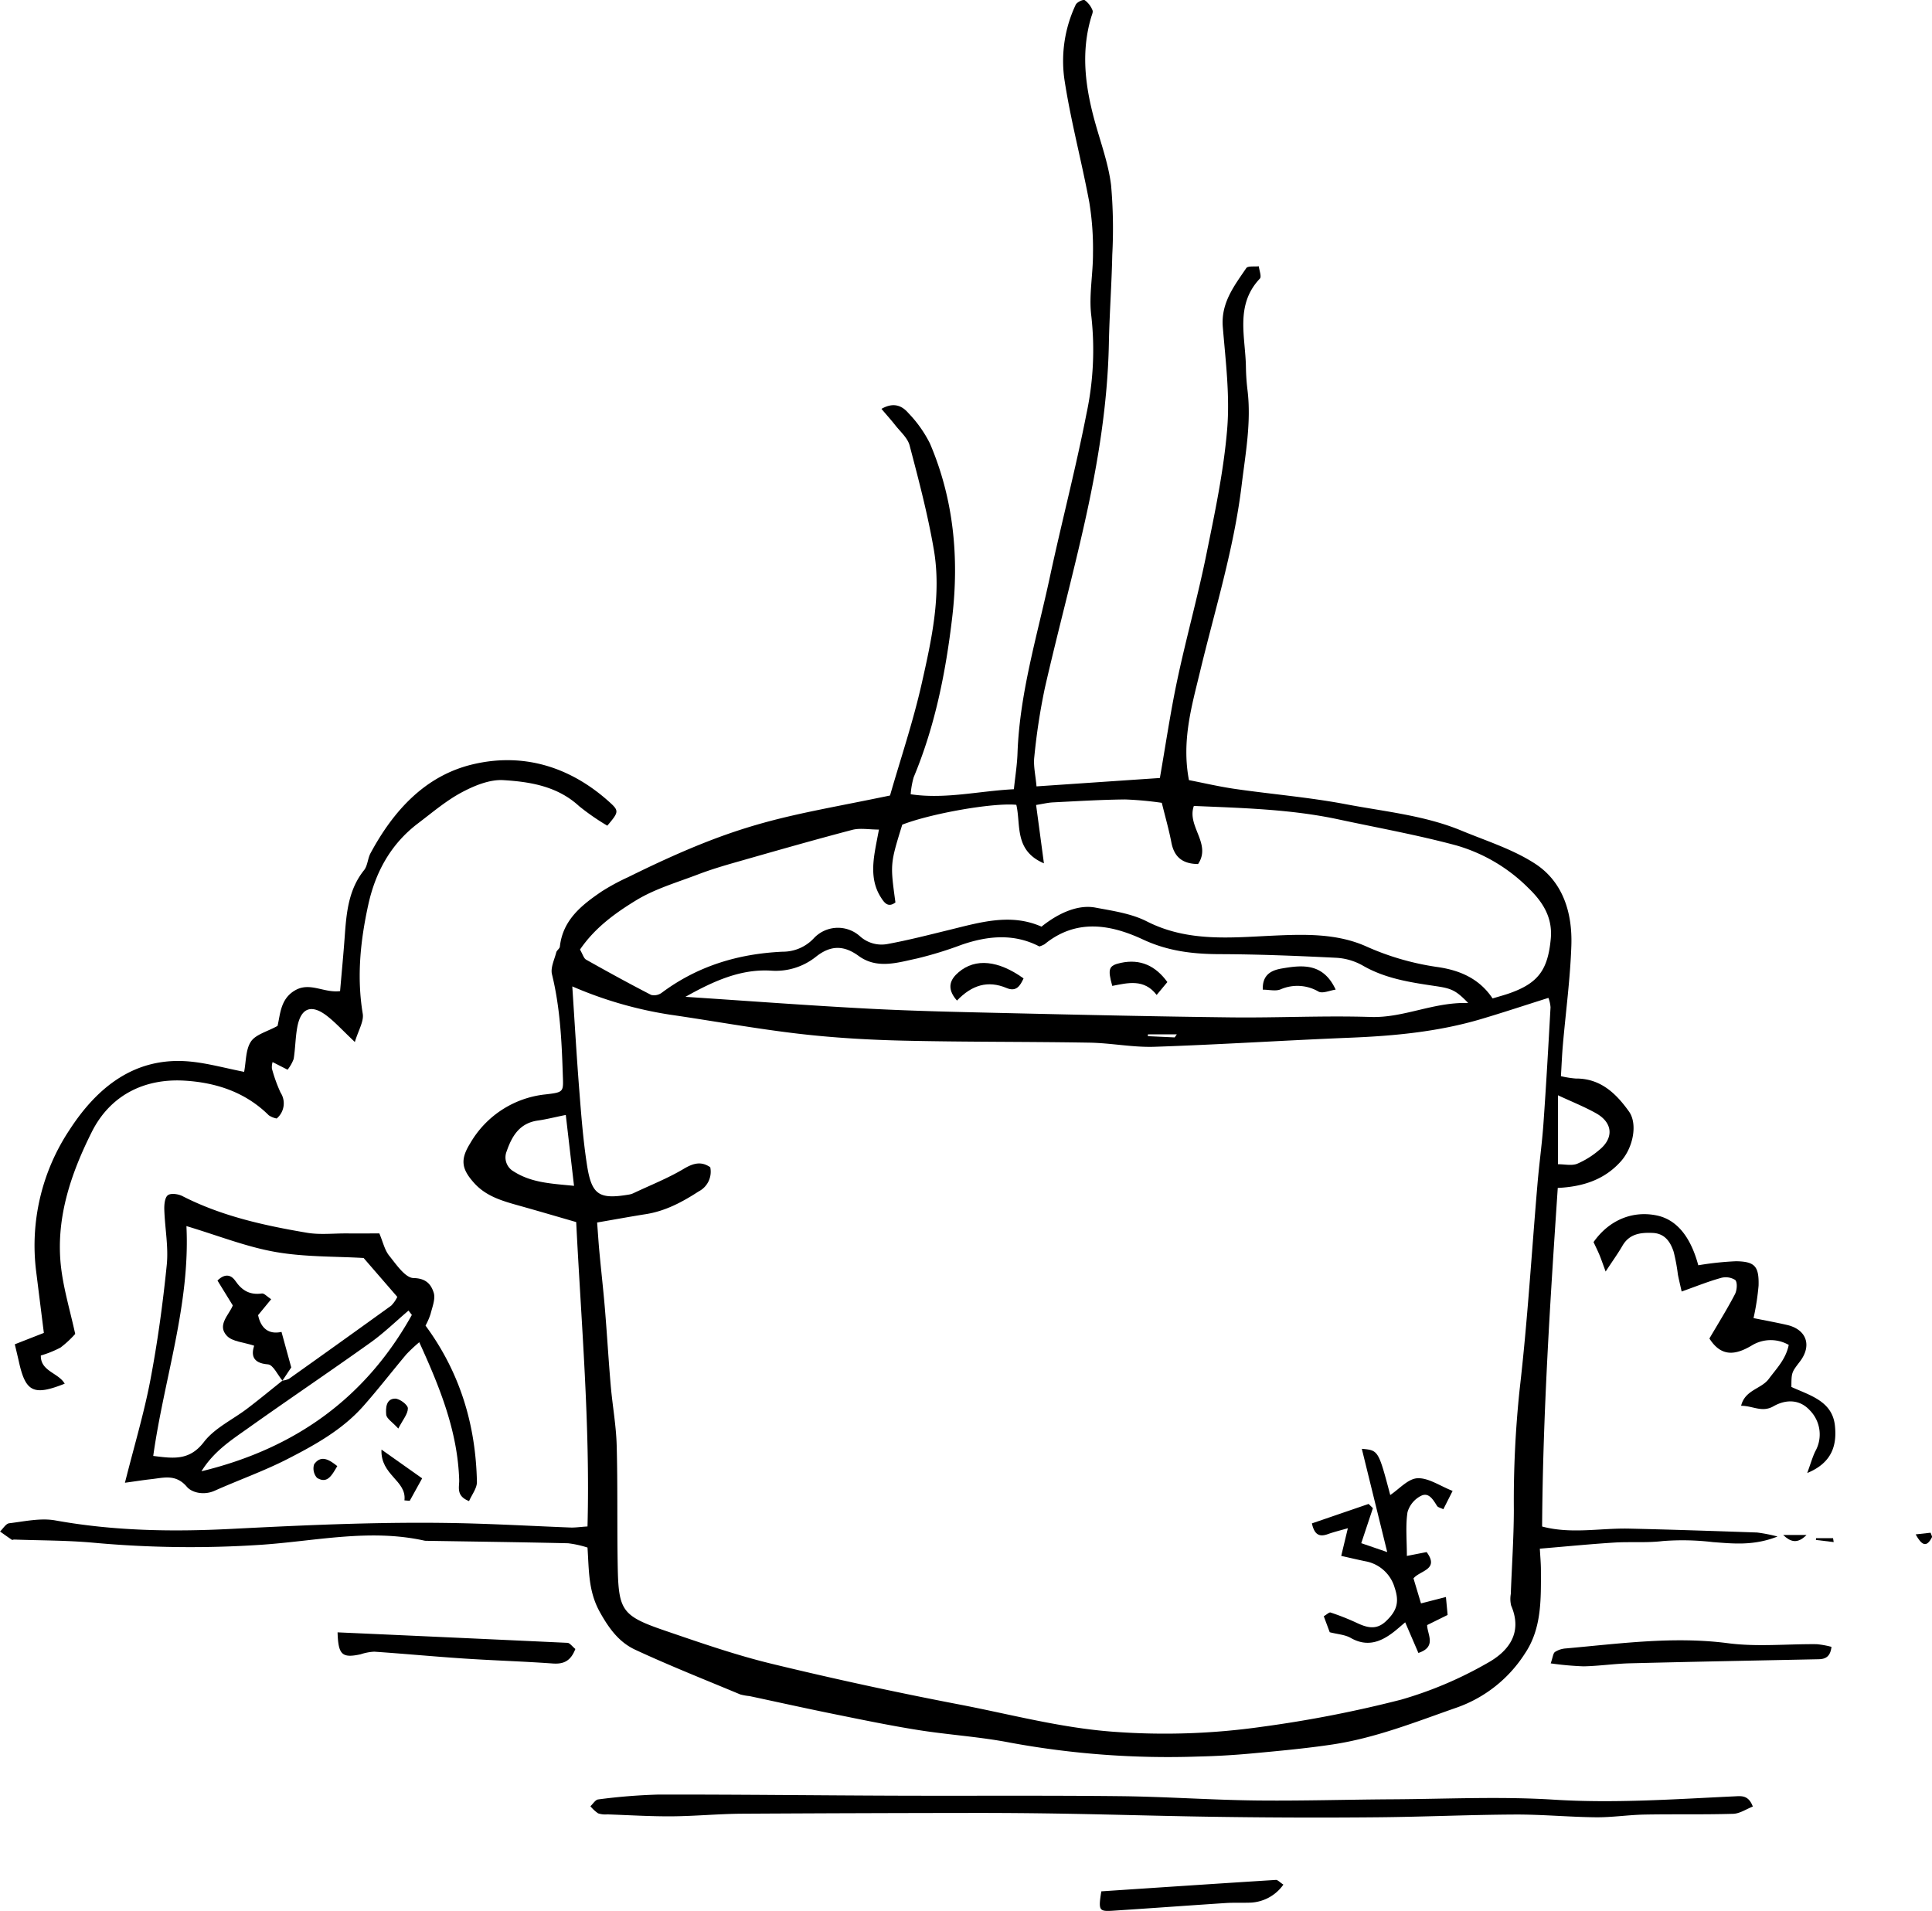 <svg xmlns="http://www.w3.org/2000/svg" width="421.475" height="416.907" viewBox="0 0 421.475 416.907">
  <g id="Group_122" data-name="Group 122" transform="translate(2639.645 1007.901)">
    <path id="Path_1163" data-name="Path 1163" d="M-2447.349-918.7c2.718-1.55,4.536-.634,5.882.929a26.985,26.985,0,0,1,4.684,6.6c5.19,12.135,6.393,24.912,4.875,37.891-1.4,11.95-3.731,23.736-8.407,34.935a18.1,18.1,0,0,0-.66,3.728c7.544,1.123,14.725-.7,22.513-1.1.277-2.669.7-5.25.791-7.842.464-13.164,4.323-25.7,7.058-38.441,2.56-11.924,5.666-23.736,8-35.7a66.432,66.432,0,0,0,1.046-21.246c-.568-4.467.384-9.111.361-13.674a62.659,62.659,0,0,0-.8-11.129c-1.673-8.986-4.07-17.848-5.439-26.872a28.717,28.717,0,0,1,2.464-16.234c.257-.564,1.6-1.22,1.979-1.01a5.029,5.029,0,0,1,1.684,2.19c.177.357-.112.976-.256,1.457-2.389,7.959-1.24,15.754.971,23.529,1.244,4.372,2.8,8.735,3.347,13.206a107.545,107.545,0,0,1,.257,15.2c-.132,6.438-.612,12.87-.74,19.309-.26,13.113-2.363,25.983-5.2,38.724-2.714,12.2-5.989,24.284-8.771,36.474a138.319,138.319,0,0,0-2.3,15.039c-.223,1.939.276,3.961.484,6.4,9.328-.634,18.2-1.238,26.913-1.829,1.256-7.172,2.3-14.357,3.808-21.444,1.933-9.1,4.453-18.082,6.307-27.2s3.81-18.293,4.572-27.536c.6-7.334-.349-14.825-.958-22.218-.433-5.254,2.488-8.964,5.118-12.843.351-.517,1.8-.285,2.739-.4.1.919.64,2.256.228,2.69-5.486,5.792-3.119,12.753-3.041,19.362a46.91,46.91,0,0,0,.349,5.007c.842,7-.453,13.853-1.291,20.755-1.68,13.836-5.817,27.1-9.058,40.574-1.809,7.529-4.069,15.118-2.432,23.717,3.268.634,6.676,1.435,10.132,1.933,8.039,1.157,16.166,1.82,24.134,3.332,8.453,1.605,17.133,2.42,25.19,5.756,5.422,2.247,11.18,4.046,16.039,7.2,6.138,3.985,8.167,10.772,7.931,17.842-.242,7.265-1.226,14.506-1.856,21.76-.189,2.162-.272,4.336-.419,6.766a21.415,21.415,0,0,0,3.222.515c5.4-.045,8.8,3.243,11.622,7.193,1.921,2.692.929,7.844-1.746,10.85-3.591,4.04-8.305,5.565-13.789,5.826-1.648,24.593-3.25,49.151-3.415,73.867,6.355,1.7,12.694.317,18.99.461,9.308.213,18.612.523,27.914.848a34.159,34.159,0,0,1,4.453.876c-5.263,2.077-9.786,1.531-14.073,1.221a55.735,55.735,0,0,0-10.969-.232c-3.5.425-7.074.109-10.6.33-5.2.327-10.388.842-16.211,1.331.081,1.531.234,3.123.236,4.716.008,6.268.2,12.664-3.473,18.131a29.081,29.081,0,0,1-14.811,11.792c-8.957,3.134-17.78,6.668-27.213,8.084-5.851.876-11.758,1.412-17.652,1.96-3.874.359-7.767.581-11.658.668a190.061,190.061,0,0,1-40.967-3.028c-6.627-1.295-13.423-1.695-20.1-2.758-6.176-.982-12.309-2.258-18.441-3.5s-12.235-2.6-18.352-3.906a11.6,11.6,0,0,1-2-.359c-7.655-3.2-15.379-6.251-22.9-9.745-3.5-1.627-5.682-4.542-7.723-8.21-2.526-4.538-2.364-8.977-2.7-14.089a22.381,22.381,0,0,0-4.246-.936c-10.277-.238-20.555-.368-30.833-.536a2.492,2.492,0,0,1-.5-.036c-11.978-2.66-23.806.115-35.7.908a232.634,232.634,0,0,1-36.555-.459c-5.723-.519-11.5-.478-17.247-.687-.166-.006-.386.125-.491.055-.874-.585-1.727-1.2-2.587-1.81.662-.625,1.269-1.71,1.994-1.8,3.349-.4,6.856-1.2,10.081-.617,12.692,2.29,25.426,2.509,38.235,1.854,17.773-.908,35.554-1.716,53.357-1.165,6.929.213,13.855.591,20.782.859,1,.038,2.014-.121,3.708-.234.593-22.152-1.348-44.114-2.467-66.406-4.346-1.255-8.363-2.441-12.4-3.57-3.612-1.012-7.208-2-9.857-4.948-2.8-3.107-3.062-5.139-.856-8.686a21.542,21.542,0,0,1,16.455-10.653c4.136-.489,3.858-.527,3.726-4.6-.236-7.272-.606-14.484-2.35-21.6-.353-1.435.529-3.192.932-4.776.114-.459.739-.819.788-1.261.646-5.854,4.774-9.081,9.147-12.052a47.3,47.3,0,0,1,5.732-3.1c25.542-12.639,34.184-13.036,57.146-17.818,2.267-7.884,5.033-16.075,6.923-24.465,2.154-9.577,4.328-19.33,2.628-29.217-1.312-7.644-3.3-15.184-5.277-22.694-.438-1.658-2.056-3.024-3.186-4.48C-2445.278-916.321-2446.244-917.389-2447.349-918.7Zm-62.031,177.509c.188,2.433.313,4.446.5,6.453.391,4.182.868,8.356,1.216,12.541.457,5.522.774,11.053,1.252,16.572.376,4.361,1.183,8.7,1.3,13.064.244,8.814.066,17.636.228,26.453.174,9.624.961,10.77,10.33,13.974,7.687,2.628,15.392,5.316,23.272,7.225q20.46,4.96,41.155,8.922c10.925,2.109,21.654,4.988,32.9,5.866a150.566,150.566,0,0,0,32.9-1.052,263.578,263.578,0,0,0,30.378-5.924,84.853,84.853,0,0,0,18.651-7.9c4.627-2.524,7.934-6.542,5.314-12.626a6.216,6.216,0,0,1-.074-2.52c.227-6.086.646-12.167.666-18.252a232.606,232.606,0,0,1,1.259-26.33c1.732-14.918,2.618-29.934,3.9-44.905.375-4.393.989-8.767,1.3-13.162.6-8.444,1.074-16.893,1.544-25.343a7.014,7.014,0,0,0-.462-2.058c-5.107,1.614-9.872,3.193-14.682,4.622-9.326,2.768-18.914,3.676-28.6,4.068-14.214.574-28.418,1.5-42.636,1.979-4.712.16-9.452-.818-14.182-.9-13.587-.232-27.178-.123-40.761-.442-7.611-.179-15.244-.631-22.8-1.514-9.394-1.1-18.711-2.813-28.076-4.166a86.888,86.888,0,0,1-21.208-6.151c.5,7.6.938,15.194,1.533,22.772.423,5.4.842,10.823,1.669,16.173,1.021,6.6,2.656,7.58,9.271,6.451a3.716,3.716,0,0,0,.961-.327c3.645-1.72,7.427-3.211,10.874-5.265,2.159-1.286,3.855-1.678,5.788-.353a4.825,4.825,0,0,1-2.52,5.273c-3.6,2.335-7.279,4.3-11.571,4.969C-2502.114-742.478-2505.422-741.867-2509.38-741.187Zm-3.738-59.54c.623,1.065.821,1.907,1.332,2.194,4.692,2.643,9.413,5.237,14.2,7.7a2.808,2.808,0,0,0,2.339-.5c7.827-5.828,16.674-8.488,26.341-8.93a9.222,9.222,0,0,0,6.74-2.871,7.193,7.193,0,0,1,10.136-.491,7.024,7.024,0,0,0,6.106,1.663c4.47-.825,8.884-1.963,13.307-3.043,6.726-1.644,13.424-3.714,20.181-.725,3.9-3.141,8.127-4.837,11.737-4.161,3.813.717,7.854,1.291,11.24,3.015,8.958,4.557,18.367,3.53,27.744,3.1,6.838-.31,13.717-.468,20.023,2.315a58,58,0,0,0,15.514,4.523c5.092.706,9.3,2.6,12.149,6.87,1.381-.419,2.528-.721,3.645-1.112,6.359-2.224,8.409-5.173,9.045-11.871.451-4.769-1.827-8.165-4.931-11.155a36.449,36.449,0,0,0-15.646-9.239c-8.475-2.286-17.146-3.844-25.741-5.686-10.419-2.235-21.014-2.477-31.54-2.934-1.592,4.423,3.9,8.225.918,12.675-3.4-.034-5.215-1.526-5.824-4.712-.538-2.807-1.333-5.56-2.088-8.643a74.875,74.875,0,0,0-8-.736c-5.25.053-10.5.376-15.748.64-1.109.055-2.209.334-3.674.565.57,4.257,1.095,8.176,1.705,12.73-6.556-2.8-4.988-8.443-6.022-12.764-5.087-.5-18.652,1.9-24.882,4.329-2.641,8.55-2.641,8.55-1.49,16.97-1.646,1.242-2.475,0-3.2-1.15-1.944-3.07-1.856-6.449-1.306-9.862.262-1.62.6-3.226.91-4.886-2.2,0-4.119-.383-5.822.064-8.486,2.228-16.921,4.648-25.358,7.055-2.773.789-5.547,1.618-8.237,2.645-4.578,1.75-9.409,3.145-13.542,5.66C-2505.412-808.71-2509.885-805.486-2513.118-800.728Zm23,10.308c14,.919,26.956,1.9,39.923,2.581,9.962.523,19.94.734,29.915.963,16.4.379,32.8.753,49.2.942,10.162.117,20.336-.415,30.487-.089,7.223.23,13.6-3.274,21.244-3.049-2.671-2.752-3.6-3.166-7.034-3.676-5.528-.821-11.034-1.618-16.021-4.523a13.235,13.235,0,0,0-5.807-1.671c-8.456-.419-16.923-.763-25.388-.789-5.813-.017-11.248-.653-16.689-3.192-7.087-3.306-14.569-4.61-21.469,1.023a5.426,5.426,0,0,1-1.15.491c-5.478-2.858-11.206-2.36-16.991-.357a82.829,82.829,0,0,1-9.687,2.977c-4.245.906-8.726,2.379-12.742-.553-3.25-2.371-6.1-2.339-9.245.121a14.043,14.043,0,0,1-9.9,3.087C-2477.94-796.513-2483.711-794.021-2490.12-790.419Zm-26.1,25.769c-2.507.512-4.28.968-6.083,1.22-3.953.553-5.637,3.321-6.8,6.681a3.521,3.521,0,0,0,1.518,4.425c3.927,2.515,8.365,2.656,13.164,3.141C-2515.061-754.71-2515.613-759.475-2516.215-764.651Zm216.448,10.751c1.436,0,2.96.37,4.169-.089a18.676,18.676,0,0,0,4.727-2.93c3.338-2.628,3.125-6.02-.585-8.1-2.542-1.425-5.279-2.509-8.312-3.923Zm-83.613-27.665.468-.672h-6.3l-.021.4Z" transform="translate(0 0)" fill="#000"/>
    <path id="Path_1164" data-name="Path 1164" d="M-2626.826-822.384c2.02-8.029,4.166-15.154,5.549-22.426,1.58-8.3,2.726-16.7,3.573-25.1.4-3.965-.411-8.044-.536-12.075-.032-1.076.1-2.615.772-3.128.655-.5,2.269-.276,3.177.189,8.562,4.382,17.818,6.413,27.175,8,2.8.476,5.745.13,8.622.145,2.364.013,4.729,0,7.169,0,.791,1.869,1.149,3.615,2.142,4.85,1.546,1.918,3.5,4.852,5.324,4.888,2.781.057,3.825,1.435,4.385,3.17.433,1.344-.292,3.113-.675,4.65a14.68,14.68,0,0,1-1.105,2.552c7.562,10.274,10.953,21.688,11.214,34.087.028,1.384-1.112,2.8-1.712,4.2-2.91-1.127-2.107-3.06-2.156-4.612-.341-10.6-4.183-20.128-8.711-30.049a35.19,35.19,0,0,0-2.805,2.628c-3.147,3.744-6.138,7.621-9.375,11.284-4.584,5.188-10.584,8.512-16.622,11.6-5.122,2.617-10.593,4.546-15.856,6.9-2.3,1.029-4.932.432-6.034-.863-2.443-2.875-5.1-1.952-7.865-1.661C-2622.8-822.975-2624.415-822.714-2626.826-822.384Zm34.359-22.279-.011,0a4.469,4.469,0,0,0,1.445-.4q11.175-7.936,22.289-15.956a7.014,7.014,0,0,0,1.335-1.916l-7.346-8.482c-6.13-.368-12.817-.187-19.271-1.325-6.37-1.121-12.507-3.577-19.385-5.637.842,17.14-4.876,33.279-7.242,50.145,4.353.544,7.889,1.095,11.048-3.032,2.358-3.077,6.328-4.9,9.53-7.35C-2597.5-840.577-2595-842.641-2592.467-844.664ZM-2564.234-859l-.731-.944c-2.765,2.345-5.38,4.9-8.321,7-8.808,6.287-17.787,12.335-26.606,18.605-3.638,2.588-7.5,5.022-10.243,9.453C-2589.491-829.9-2574.25-841.03-2564.234-859Z" transform="translate(14.438 137.974)" fill="#000"/>
    <path id="Path_1165" data-name="Path 1165" d="M-2563.945-868.42c-2.69-2.537-4.289-4.321-6.158-5.75-3.364-2.566-5.628-1.665-6.4,2.5-.421,2.284-.421,4.644-.789,6.94a8.408,8.408,0,0,1-1.333,2.354l-3.266-1.665a3.827,3.827,0,0,0-.149,1.421,33.083,33.083,0,0,0,1.887,5.237,4.3,4.3,0,0,1-.851,5.654,4.688,4.688,0,0,1-1.718-.7c-5.106-5.078-11.578-7.164-18.434-7.561-8.871-.512-16.219,3.292-20.178,11.191-4.637,9.258-8.005,19.168-6.668,29.845.583,4.65,1.948,9.2,3.051,14.227a22.777,22.777,0,0,1-3.2,2.968,22.941,22.941,0,0,1-4.3,1.735c-.089,3.445,3.865,3.774,5.207,6.151-6.771,2.687-8.516,1.824-9.974-4.706-.289-1.3-.608-2.592-.912-3.889l6.338-2.484c-.6-4.805-1.148-9.139-1.686-13.47a45.551,45.551,0,0,1,7.323-30.889c5.936-9.13,14.187-16.015,26.317-14.839,3.835.372,7.6,1.431,11.737,2.243.438-2.233.316-4.852,1.488-6.611,1.035-1.552,3.51-2.143,5.8-3.408.615-2.511.6-5.92,3.859-7.78,3.241-1.85,6.26.636,9.787.185.336-3.923.728-7.963,1.019-12.009.37-5.1.808-10.128,4.212-14.378.783-.978.787-2.543,1.41-3.7,5-9.281,11.941-16.944,22.347-19.4,11.15-2.63,21.469.621,30.04,8.484,1.855,1.7,1.689,2.06-.733,4.91a51.752,51.752,0,0,1-6.158-4.265c-4.7-4.336-10.629-5.307-16.492-5.671-2.985-.185-6.33,1.187-9.086,2.654-3.414,1.816-6.432,4.406-9.544,6.762-5.949,4.506-9.311,10.648-10.878,17.825-1.708,7.821-2.524,15.671-1.2,23.693C-2561.936-872.92-2563.184-870.972-2563.945-868.42Z" transform="translate(1.714 87.852)" fill="#000"/>
    <path id="Path_1166" data-name="Path 1166" d="M-2325.481-821.153c-1.431.555-2.845,1.544-4.287,1.586-6.441.194-12.894.047-19.339.166-3.549.066-7.094.627-10.636.591-5.9-.06-11.81-.634-17.712-.6-9.968.051-19.936.512-29.9.6q-16.547.153-33.1-.07c-11.659-.142-23.315-.506-34.973-.71q-10.423-.182-20.849-.168-24.929.029-49.855.17c-5.056.038-10.106.532-15.162.568-4.7.034-9.392-.262-14.089-.423a5.014,5.014,0,0,1-2.005-.225,8.236,8.236,0,0,1-1.68-1.552c.564-.517,1.087-1.422,1.7-1.486a126.1,126.1,0,0,1,13.156-1.061c17.127-.026,34.254.181,51.382.242,16.464.059,32.93-.068,49.392.11,9.823.106,19.64.819,29.464.936,9.972.117,19.948-.2,29.925-.255,11.716-.066,23.472-.651,35.143.081,13.185.829,26.251-.1,39.362-.721C-2328.005-823.447-2326.453-823.715-2325.481-821.153Z" transform="translate(68.226 207.386)" fill="#000"/>
    <path id="Path_1167" data-name="Path 1167" d="M-2450.874-856.191c1.877-3.209,3.848-6.364,5.566-9.653.457-.872.585-2.6.06-3.119a3.9,3.9,0,0,0-3.217-.41c-2.726.759-5.363,1.831-8.466,2.932-.344-1.546-.61-2.62-.819-3.7a40.272,40.272,0,0,0-.922-4.963c-.708-2.169-1.931-4.01-4.584-4.121s-5.082.185-6.6,2.817c-.953,1.65-2.075,3.2-3.655,5.607-.708-1.916-1-2.79-1.354-3.636-.383-.912-.825-1.8-1.285-2.787,3.447-4.9,8.595-6.889,13.785-5.813s7.759,6.007,9.064,10.868a67.01,67.01,0,0,1,8.253-.878c4.091.07,5.011,1.1,4.9,5.322a54.632,54.632,0,0,1-1.1,7.083c2.49.506,4.9.942,7.294,1.491,4.242.976,5.507,4.45,2.836,7.967-1.814,2.386-1.861,2.343-1.87,5.565,3.981,1.824,8.908,3.064,9.49,8.395.443,4.068-.43,8.082-6.035,10.379.774-2.118,1.151-3.479,1.755-4.731a7.5,7.5,0,0,0-1.193-8.95c-2.267-2.475-5.307-2.377-7.929-.878-2.511,1.435-4.5-.121-7.058-.106.84-3.487,4.41-3.661,6.039-5.864,1.686-2.277,3.723-4.289,4.348-7.419a7.9,7.9,0,0,0-7.98.075C-2445.164-852.542-2448.272-852.1-2450.874-856.191Z" transform="translate(184.145 140.311)" fill="#000"/>
    <path id="Path_1168" data-name="Path 1168" d="M-2480.545-834.565c.474-1.35.512-2.19.933-2.488a5,5,0,0,1,2.367-.77c11.777-1.046,23.485-2.692,35.416-1.135,6.338.827,12.87.142,19.313.208a19.131,19.131,0,0,1,3.221.583c-.237,2.1-1.259,2.664-2.766,2.7-13.732.285-27.466.542-41.195.887-3.379.085-6.746.6-10.126.661A67.056,67.056,0,0,1-2480.545-834.565Z" transform="translate(179.194 189.561)" fill="#000"/>
    <path id="Path_1169" data-name="Path 1169" d="M-2553.136-836.784c-1.04,2.7-2.622,3.336-4.965,3.166-6.415-.463-12.851-.651-19.27-1.076-6.551-.432-13.09-1.053-19.641-1.5a11.2,11.2,0,0,0-2.966.568c-4.07.88-4.882.123-5.033-4.786q25.082,1.12,50.144,2.288C-2554.337-838.1-2553.842-837.354-2553.136-836.784Z" transform="translate(39.008 188.64)" fill="#000"/>
    <path id="Path_1170" data-name="Path 1170" d="M-2486.761-813.986a9.27,9.27,0,0,1-7.544,3.942c-1.686.047-3.379-.032-5.059.079-8.209.538-16.415,1.146-24.622,1.676-3.015.193-3.158-.085-2.492-4.229,12.638-.84,25.355-1.693,38.078-2.492C-2488-815.036-2487.57-814.509-2486.761-813.986Z" transform="translate(127.092 217.251)" fill="#000"/>
    <path id="Path_1171" data-name="Path 1171" d="M-2591.631-852.888l-2.708,4.9-1.155-.094c.538-4.336-5.254-5.477-5.008-11.084C-2597.077-856.741-2594.574-854.972-2591.631-852.888Z" transform="translate(44.078 167.519)" fill="#000"/>
    <path id="Path_1172" data-name="Path 1172" d="M-2597.363-857.866c-1.308-1.431-2.562-2.177-2.637-3.028-.121-1.374-.076-3.462,1.925-3.5.98-.017,2.784,1.335,2.8,2.1C-2595.254-861.052-2596.383-859.782-2597.363-857.866Z" transform="translate(44.609 161.631)" fill="#000"/>
    <path id="Path_1173" data-name="Path 1173" d="M-2602.277-856.631c-1.242,2.1-2.188,3.9-4.416,2.566a3.072,3.072,0,0,1-.634-2.968C-2605.877-859.052-2604.206-858.187-2602.277-856.631Z" transform="translate(36.211 168.593)" fill="#000"/>
    <path id="Path_1174" data-name="Path 1174" d="M-2456.694-850.4h5.09C-2453.628-848.343-2455.146-848.94-2456.694-850.4Z" transform="translate(206.057 177.389)" fill="#000"/>
    <path id="Path_1175" data-name="Path 1175" d="M-2443.1-850.274l3.26-.361c.145.459.382.806.291.989C-2440.731-847.295-2441.79-847.9-2443.1-850.274Z" transform="translate(221.363 177.128)" fill="#000"/>
    <path id="Path_1176" data-name="Path 1176" d="M-2449.456-849.227l-3.878-.464.04-.383h3.7Z" transform="translate(209.841 177.761)" fill="#000"/>
    <path id="Path_1177" data-name="Path 1177" d="M-2475.44-823l-4.469,2.209c.017,2.039,2.158,4.729-1.905,6.083l-2.881-6.683c-1.04.874-1.782,1.546-2.573,2.154-2.86,2.2-5.813,3.249-9.326,1.242-1.246-.71-2.847-.793-4.565-1.233l-1.3-3.491c.672-.385,1.184-.914,1.482-.812a52.676,52.676,0,0,1,5.516,2.169c2.262,1.072,4.365,1.8,6.542-.249,2.415-2.273,2.979-4.174,1.939-7.291a8.144,8.144,0,0,0-6.451-5.818c-1.631-.338-3.251-.723-5.222-1.163l1.448-6.039c-1.669.487-3.045.812-4.364,1.288-1.818.655-2.923.185-3.479-2.341l12.369-4.244.94.916-2.543,7.646,5.665,1.941c-1.937-7.882-3.726-15.148-5.542-22.53,3.613.315,3.613.315,6.2,10.081,1.924-1.272,3.876-3.562,5.935-3.659,2.407-.117,4.906,1.678,7.672,2.764l-2.023,4c-.587-.3-1.165-.4-1.376-.731-.84-1.329-1.788-3.028-3.464-2.209a5.789,5.789,0,0,0-2.977,3.583c-.449,2.949-.138,6.015-.138,9.541l4.308-.842c2.858,3.849-1.456,4-2.864,5.739l1.637,5.458,5.439-1.395Z" transform="translate(151.601 167.433)" fill="#000"/>
    <path id="Path_1178" data-name="Path 1178" d="M-2540.707-900.889c-2.492-2.824-1.3-4.771.372-6.192,3.666-3.121,8.68-2.575,14.161,1.354-.738,1.59-1.573,3-3.7,2.1C-2533.973-905.35-2537.444-904.289-2540.707-900.889Z" transform="translate(109.826 111.284)" fill="#000"/>
    <path id="Path_1179" data-name="Path 1179" d="M-2510.08-903.668c-.14-3.5,2.173-4.282,4.221-4.633,4.416-.755,8.956-1.227,11.675,4.623-1.32.189-2.817.9-3.721.442a9.169,9.169,0,0,0-8.291-.5C-2507.267-903.288-2508.691-903.668-2510.08-903.668Z" transform="translate(145.922 111.682)" fill="#000"/>
    <path id="Path_1180" data-name="Path 1180" d="M-2513.206-904.779l-2.339,2.811c-2.739-3.587-6.3-2.628-9.683-1.975-1.029-3.717-.8-4.448,1.867-5.024C-2519.094-909.89-2515.764-908.321-2513.206-904.779Z" transform="translate(128.228 111.136)" fill="#000"/>
    <path id="Path_1181" data-name="Path 1181" d="M-2603.158-854.107c-1.048-1.242-2.022-3.462-3.158-3.547-3.576-.272-3.591-2.265-3.015-4.074-2.307-.772-4.735-.874-5.937-2.141-2.237-2.354.468-4.578,1.279-6.641l-3.345-5.435c1.835-1.8,3.155-1.018,3.9.07,1.457,2.141,3.2,3.126,5.8,2.754.484-.07,1.08.648,2.015,1.257l-2.853,3.472c.6,2.864,2.309,4.272,5.109,3.657l2.126,7.748c-.442.663-1.184,1.773-1.927,2.883Z" transform="translate(25.129 147.418)" fill="#000"/>
  </g>
</svg>
